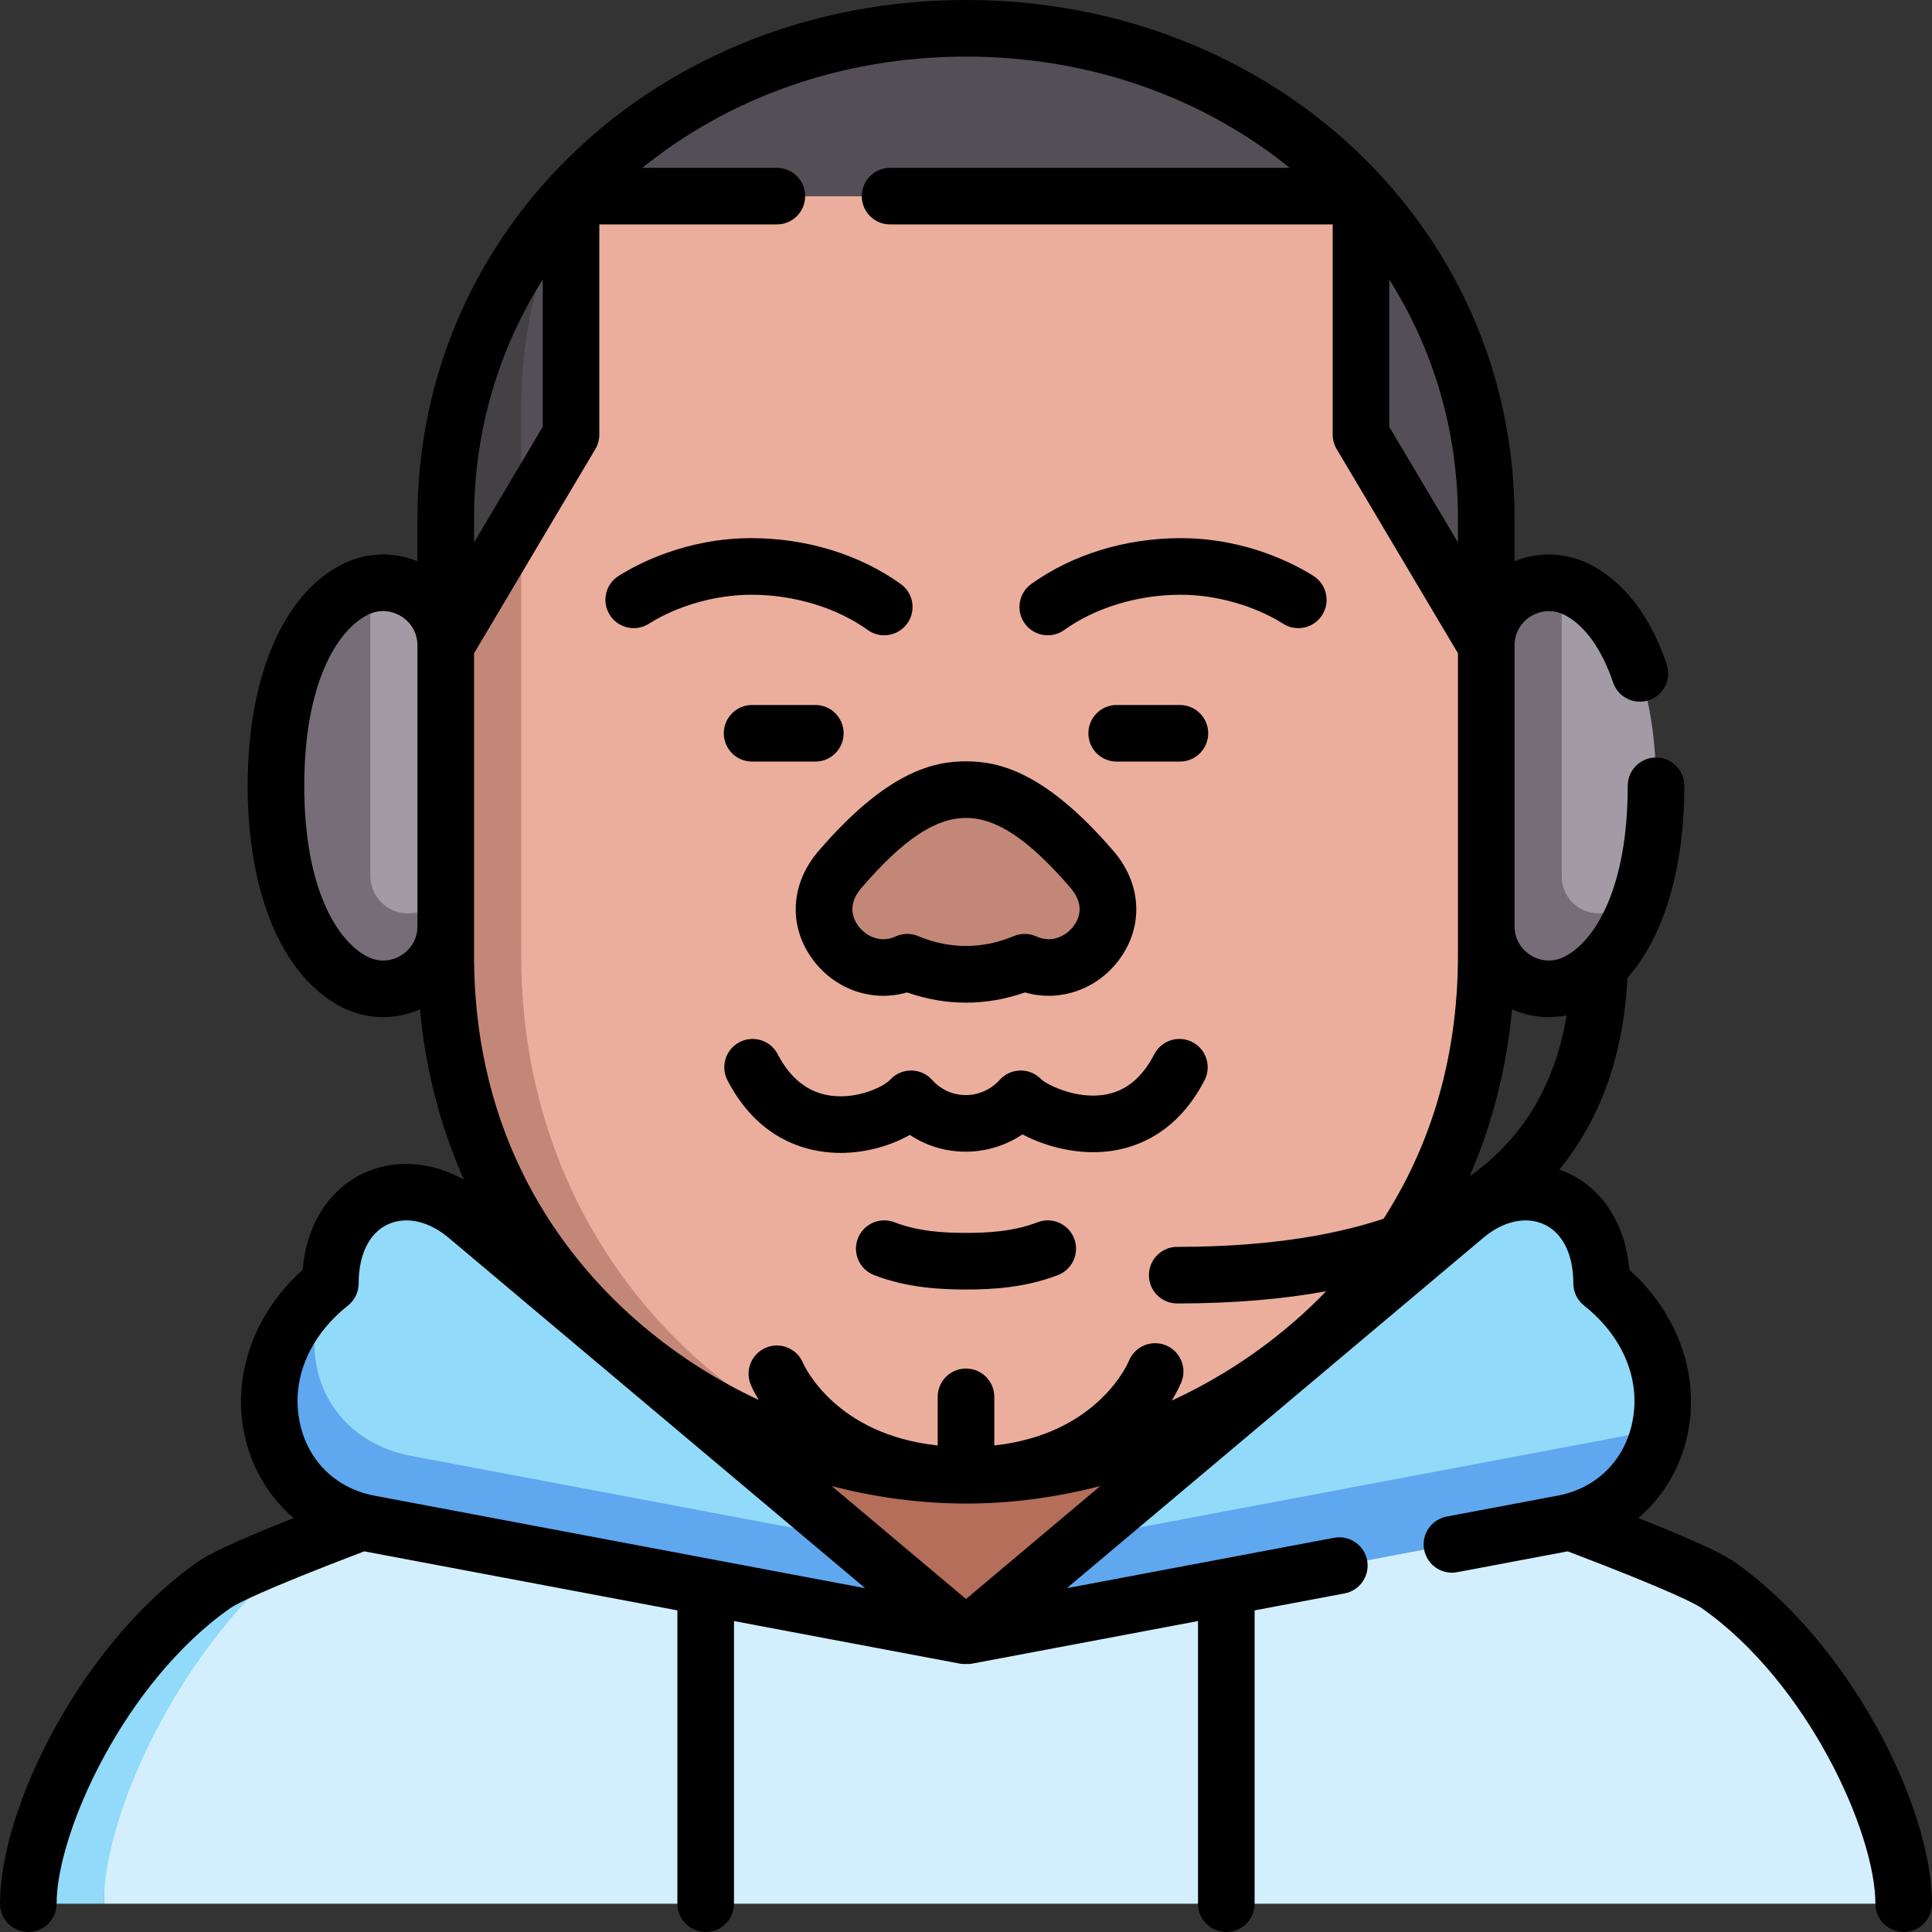 <svg id="Capa_1" enable-background="new 0 0 512 512" height="512" viewBox="0 0 512 512" width="512" xmlns="http://www.w3.org/2000/svg"><rect x="0" y="0" width="512" height="512" fill="#333333" stroke="none"/><g><g><path d="m455.257 420.019c-12.877-9.026-130.273-49.368-130.273-49.368h-137.968s-64.865 22.291-103.451 37.441c-33.989 23.967-56.065 44.829-56.065 96.408h477c0-21.842-19.396-63.56-49.243-84.481z" fill="#d3effd"/><path d="m83.565 408.092c-13.321 5.23-23.517 9.611-26.822 11.927-29.847 20.921-49.243 62.639-49.243 84.481h20c0-24.912 22.076-72.441 56.065-96.408z" fill="#91dafa"/><path d="m163.688 345.522v33.251l92.312 54.783 92.312-54.783v-33.251z" fill="#b46e5a"/><path d="m393.869 253.184c0-1.626 0-4.282 0-7.757 0-7.374 10-41.185 10-41.185s-10-17.135-10-33.176l-33.199-119.088h-209.34s-22.367 67.389-23.199 68.143v133.064c0 88.056 80.71 137.77 127.869 137.77 63.674-.001 137.869-49.715 137.869-137.771z" fill="#ebae9d"/><path d="m138.131 253.184c0-11.155 0-99.599 0-160.04-12.738 11.537-20 77.922-20 77.922 0 14.978-10 37.361-10 37.361s10 29.128 10 37v7.757c0 88.056 74.195 137.77 137.869 137.77-47.159 0-117.869-49.714-117.869-137.77z" fill="#c38778"/><path d="m240.445 254.995c-14.125 6.492-29.699-10.815-17.838-24.583s22.181-21.152 33.393-21.152 21.532 7.385 33.393 21.152c11.861 13.768-3.713 31.075-17.838 24.583-10.139 4.258-20.971 4.258-31.11 0z" fill="#c38778"/><path d="m129.131 113.257c0-20.218 10.928-42.894 22.199-61.27v63.175l-13.199 22.227s-9-19.795-9-24.132zm126.869-105.757c-42.482 0-79.653 17.152-104.66 44.467-.002.004-.004.007-.005.011h209.335v63.185l33.199 55.905c0-15.844 0-28.955 0-33.772 0-72.204-60.019-129.796-137.869-129.796z" fill="#544f56"/><path d="m118.131 137.295v33.772l20-33.678c0-13.725 0-24.795 0-29.132 0-20.218 4.713-39.287 13.199-56.27v-.01c-20.814 22.74-33.199 52.521-33.199 85.318z" fill="#444145"/><path d="m98.131 154.807-10 77.259c0 5.523 14.477 20 20 20s10-14.477 10-20v-60.999c0-10.87-10.07-18.378-20-16.26z" fill="#a29aa5"/><path d="m108.131 242.066c-5.523 0-10-4.477-10-10v-77.259c-1.38.294-2.758.771-4.106 1.454-11.042 5.598-20.894 22.365-20.894 51.986s9.852 46.388 20.894 51.986 24.106-2.426 24.106-14.806v-13.362c0 5.523-4.477 10.001-10 10.001z" fill="#766d78"/><path d="m417.975 156.261c-1.348-.683-2.725-1.16-4.106-1.454l-10 77.463c0 5.401 14.378 19.779 19.779 19.779 3.127 0 7.814-11.891 11.207-14.834 2.5-7.757 4.014-17.373 4.014-28.967 0-29.622-9.852-46.389-20.894-51.987z" fill="#a29aa5"/><path d="m413.869 232.27v-77.463c-9.931-2.117-20 5.391-20 16.26v74.361c0 12.38 13.063 20.404 24.106 14.806 6.72-3.407 12.995-10.959 16.881-23.019-3.393 2.943-8.08 4.834-11.207 4.834-5.401 0-9.78-4.379-9.78-9.779z" fill="#766d78"/><path d="m98.98 390.836c34.992 6.598 126.376 16.942 126.376 16.942s-76.308-64.192-101.634-85.497c-15.565-13.094-36.174-5.356-36.174 17.828-14.417 16.174-11.565 46.391 11.432 50.727z" fill="#91dafa"/><path d="m108.98 385.836c-22.997-4.336-31.61-27.238-21.431-45.726-26.864 21.344-18.062 58.28 10.243 63.617 60.379 11.384 158.208 29.829 158.208 29.829s-12.663-10.653-30.643-25.778c-33.817-6.375-81.384-15.344-116.377-21.942z" fill="#5fa7ee"/><path d="m424.451 340.11c0-23.184-20.609-30.922-36.174-17.828-25.282 21.268-70.975 59.706-101.474 85.362 36.833 5.835 121.573-14.617 153.018-28.851 2.765-12.763-1.624-27.761-15.37-38.683z" fill="#91dafa"/><path d="m256 433.556s97.829-18.445 158.208-29.829c13.822-2.606 22.974-12.753 25.613-24.933-52.106 9.824-132.075 24.902-153.018 28.851-18.066 15.196-30.803 25.911-30.803 25.911z" fill="#5fa7ee"/></g><g><g><path d="m504.5 512c-4.142 0-7.5-3.358-7.5-7.5 0-18.782-17.938-58.637-46.047-78.339-1.438-1.007-7.769-4.479-35.483-15.039l-29.301 5.524c-4.067.768-7.992-1.91-8.76-5.98s1.91-7.992 5.98-8.76l29.429-5.549c9.831-1.854 17.126-8.728 19.516-18.39 2.85-11.52-1.841-23.477-12.549-31.984-1.791-1.423-2.834-3.585-2.834-5.872 0-7.649-2.808-13.343-7.704-15.623-4.813-2.24-10.848-.919-16.143 3.534l-110.394 92.866 70.837-13.356c4.066-.769 7.992 1.91 8.76 5.98s-1.91 7.992-5.98 8.76l-23.842 4.495v77.733c0 4.142-3.358 7.5-7.5 7.5s-7.5-3.358-7.5-7.5v-74.904l-60.007 11.314c-.481.097-2.476.097-2.958 0l-60.004-11.313v74.903c0 4.142-3.358 7.5-7.5 7.5s-7.5-3.358-7.5-7.5v-77.732l-82.985-15.646c-27.715 10.56-34.046 14.032-35.483 15.039-28.11 19.702-46.048 59.557-46.048 78.339 0 4.142-3.358 7.5-7.5 7.5s-7.5-3.358-7.5-7.5c0-25.479 21.536-68.962 52.438-90.623 2.229-1.562 7.358-4.419 25.39-11.584-6.172-5.255-10.665-12.4-12.724-20.724-3.977-16.074 1.788-33.046 15.093-45.056.99-11.85 6.898-21.282 16.225-25.624 8.227-3.831 17.933-3.096 26.509 1.742-6.229-14.065-10.17-29.253-11.645-45.162-6.582 2.934-14.096 2.777-20.653-.547-15.656-7.937-25.003-29.871-25.003-58.675s9.347-50.739 25.003-58.675c6.34-3.214 13.575-3.467 19.997-.828v-11.449c.001-76.988 63.854-137.295 145.37-137.295s145.369 60.307 145.369 137.295v11.449c6.423-2.639 13.656-2.386 19.997.828 6.276 3.182 14.898 10.36 20.332 26.486 1.323 3.925-.788 8.179-4.713 9.502-3.927 1.322-8.179-.788-9.502-4.713-2.976-8.832-7.557-15.188-12.899-17.896-2.885-1.462-6.121-1.331-8.877.362s-4.337 4.519-4.337 7.754v74.36c0 3.235 1.581 6.061 4.337 7.754 2.755 1.692 5.99 1.825 8.876.362 8.115-4.114 16.786-18.173 16.786-45.296 0-4.142 3.358-7.5 7.5-7.5s7.5 3.358 7.5 7.5c0 22.059-5.481 40.088-15.081 50.888-.837 17.112-5.485 35.453-18.037 50.806.787.277 1.563.593 2.326.949 9.327 4.342 15.234 13.773 16.225 25.624 13.305 12.01 19.069 28.982 15.093 45.056-2.059 8.324-6.552 15.469-12.724 20.724 18.032 7.166 23.161 10.022 25.39 11.584 30.903 21.66 52.439 65.143 52.439 90.622 0 4.142-3.358 7.5-7.5 7.5zm-284.091-118.185 35.591 29.94 35.591-29.94c-11.673 3.04-23.636 4.632-35.523 4.639-.044 0-.092 0-.136 0-11.887-.007-23.85-1.599-35.523-4.639zm-112.712-70.398c-1.731 0-3.4.352-4.945 1.071-4.896 2.279-7.704 7.974-7.704 15.623 0 2.287-1.043 4.449-2.834 5.872-10.708 8.507-15.399 20.464-12.549 31.984 2.39 9.662 9.686 16.537 19.516 18.39l130.108 24.531-110.395-92.867c-3.595-3.024-7.533-4.604-11.197-4.604zm105.091 37.735c.418.956 8.681 19.023 35.712 21.913v-12.889c0-4.142 3.358-7.5 7.5-7.5s7.5 3.358 7.5 7.5v12.883c27.651-3.004 35.566-22.15 35.649-22.36 1.525-3.851 5.884-5.737 9.734-4.212 3.851 1.525 5.737 5.883 4.212 9.734-.159.4-.938 2.282-2.578 4.958 12.008-5.541 23.307-12.85 33.328-21.709 2.485-2.197 5.031-4.615 7.582-7.264-11.509 2.08-24.594 3.222-39.453 3.222-4.142 0-7.5-3.358-7.5-7.5s3.358-7.5 7.5-7.5c21.46 0 39.737-2.494 54.679-7.441 11.113-17.282 19.716-40.218 19.716-69.805v-80.058l-32.148-54.134c-.688-1.159-1.051-2.482-1.051-3.83v-55.682h-117.292c-4.142 0-7.5-3.358-7.5-7.5s3.358-7.5 7.5-7.5h105.893c-22.769-18.449-52.641-29.478-85.771-29.478s-63.002 11.029-85.771 29.478h35.648c4.142 0 7.5 3.358 7.5 7.5s-3.358 7.5-7.5 7.5h-47.047v55.685c0 1.348-.363 2.671-1.051 3.83l-32.148 54.134v80.059c0 48.509 23.125 79.136 42.524 96.287 9.906 8.758 21.06 16 32.915 21.517-1.326-2.191-1.978-3.704-2.123-4.055-1.583-3.828.238-8.214 4.066-9.796 3.811-1.578 8.175.219 9.775 4.013zm187.925-93.682c-1.444 15.587-5.258 30.485-11.271 44.31 1.334-.948 2.619-1.934 3.852-2.954 11.793-9.759 19.128-23.095 21.89-39.75-4.85.982-9.886.437-14.471-1.606zm-299.165-105.529c-1.397 0-2.801.335-4.131 1.009-8.115 4.114-16.786 18.173-16.786 45.296s8.671 41.183 16.786 45.296c2.885 1.462 6.121 1.332 8.877-.362 2.756-1.693 4.337-4.519 4.337-7.754v-74.36c0-3.235-1.581-6.061-4.337-7.754-1.486-.912-3.112-1.371-4.746-1.371zm266.622-48.838 18.199 30.646v-6.454c0-23.293-6.609-44.875-18.199-63.217zm-224.34-39.025c-11.59 18.342-18.199 39.924-18.199 63.217v6.454l18.199-30.646zm112.17 267.653c-6.762 0-15.644-.435-24.379-3.829-3.861-1.5-5.775-5.846-4.275-9.707s5.847-5.775 9.707-4.275c6.413 2.491 13.494 2.811 18.947 2.811s12.534-.319 18.947-2.811c3.861-1.503 8.207.414 9.707 4.275s-.414 8.207-4.275 9.707c-8.735 3.394-17.617 3.829-24.379 3.829zm-33.236-36.198c-1.461 0-2.938-.09-4.418-.281-7.697-.994-18.38-5.092-25.564-18.973-1.903-3.678-.465-8.204 3.214-10.108 3.678-1.904 8.205-.465 10.108 3.214 3.371 6.514 8.136 10.212 14.162 10.99 7.425.957 14.172-2.621 15.604-4.207 1.422-1.576 3.445-2.475 5.567-2.475 2.123 0 4.146.899 5.567 2.475 2.354 2.607 5.522 4.043 8.924 4.043 3.408 0 6.693-1.474 9.012-4.043 1.422-1.575 3.445-2.475 5.567-2.475 2.093 0 4.089.875 5.508 2.41 1.331 1.215 9.003 5.322 16.822 3.987 5.549-.948 9.821-4.45 13.058-10.705 1.904-3.679 6.429-5.118 10.108-3.214s5.117 6.43 3.214 10.108c-7.125 13.768-17.62 17.82-25.169 18.794-8.544 1.102-17.16-1.295-23.073-4.447-4.427 2.958-9.663 4.585-15.048 4.585-5.365 0-10.451-1.55-14.812-4.452-4.892 2.775-11.45 4.774-18.351 4.774zm33.236-39.819c-5.243 0-10.485-.903-15.625-2.71-9.061 2.624-18.907-.636-24.866-8.553-6.66-8.847-6.104-20.204 1.416-28.933 18.14-21.057 30.411-23.757 39.075-23.757s20.936 2.7 39.075 23.757c7.52 8.729 8.076 20.085 1.416 28.933-5.959 7.918-15.807 11.178-24.866 8.553-5.14 1.807-10.382 2.71-15.625 2.71zm-15.555-18.218c.987 0 1.974.195 2.904.585 8.276 3.476 17.026 3.476 25.303 0 1.937-.813 4.126-.777 6.036.1 3.977 1.828 7.798-.064 9.819-2.751 1.38-1.833 3.112-5.586-.795-10.122-11.051-12.828-19.598-18.548-27.712-18.548s-16.661 5.72-27.711 18.547c-3.907 4.536-2.176 8.289-.795 10.122 2.021 2.687 5.842 4.581 9.819 2.751.993-.455 2.062-.684 3.132-.684zm72.243-45.669h-16.758c-4.142 0-7.5-3.358-7.5-7.5s3.358-7.5 7.5-7.5h16.757c4.142 0 7.5 3.358 7.5 7.5s-3.357 7.5-7.499 7.5zm-96.618 0h-16.757c-4.142 0-7.5-3.358-7.5-7.5s3.358-7.5 7.5-7.5h16.757c4.142 0 7.5 3.358 7.5 7.5s-3.358 7.5-7.5 7.5zm61.599-33.467c-2.337 0-4.64-1.089-6.104-3.134-2.411-3.368-1.636-8.053 1.732-10.464 10.941-7.834 24.999-12.148 39.582-12.148 17.482 0 30.435 7.001 35.193 10.011 3.5 2.215 4.542 6.848 2.328 10.348s-6.846 4.543-10.348 2.328c-7.607-4.813-17.765-7.687-27.172-7.687-11.312 0-22.556 3.406-30.85 9.345-1.323.946-2.849 1.401-4.361 1.401zm-43.338 0c-1.512 0-3.037-.456-4.36-1.402-8.294-5.939-19.538-9.345-30.85-9.345-9.407 0-19.565 2.874-27.172 7.687-3.502 2.216-8.134 1.172-10.348-2.328-2.215-3.5-1.172-8.133 2.328-10.348 4.758-3.01 17.71-10.011 35.193-10.011 14.583 0 28.641 4.314 39.582 12.148 3.368 2.412 4.143 7.097 1.732 10.464-1.465 2.046-3.769 3.135-6.105 3.135z"/></g></g></g></svg>